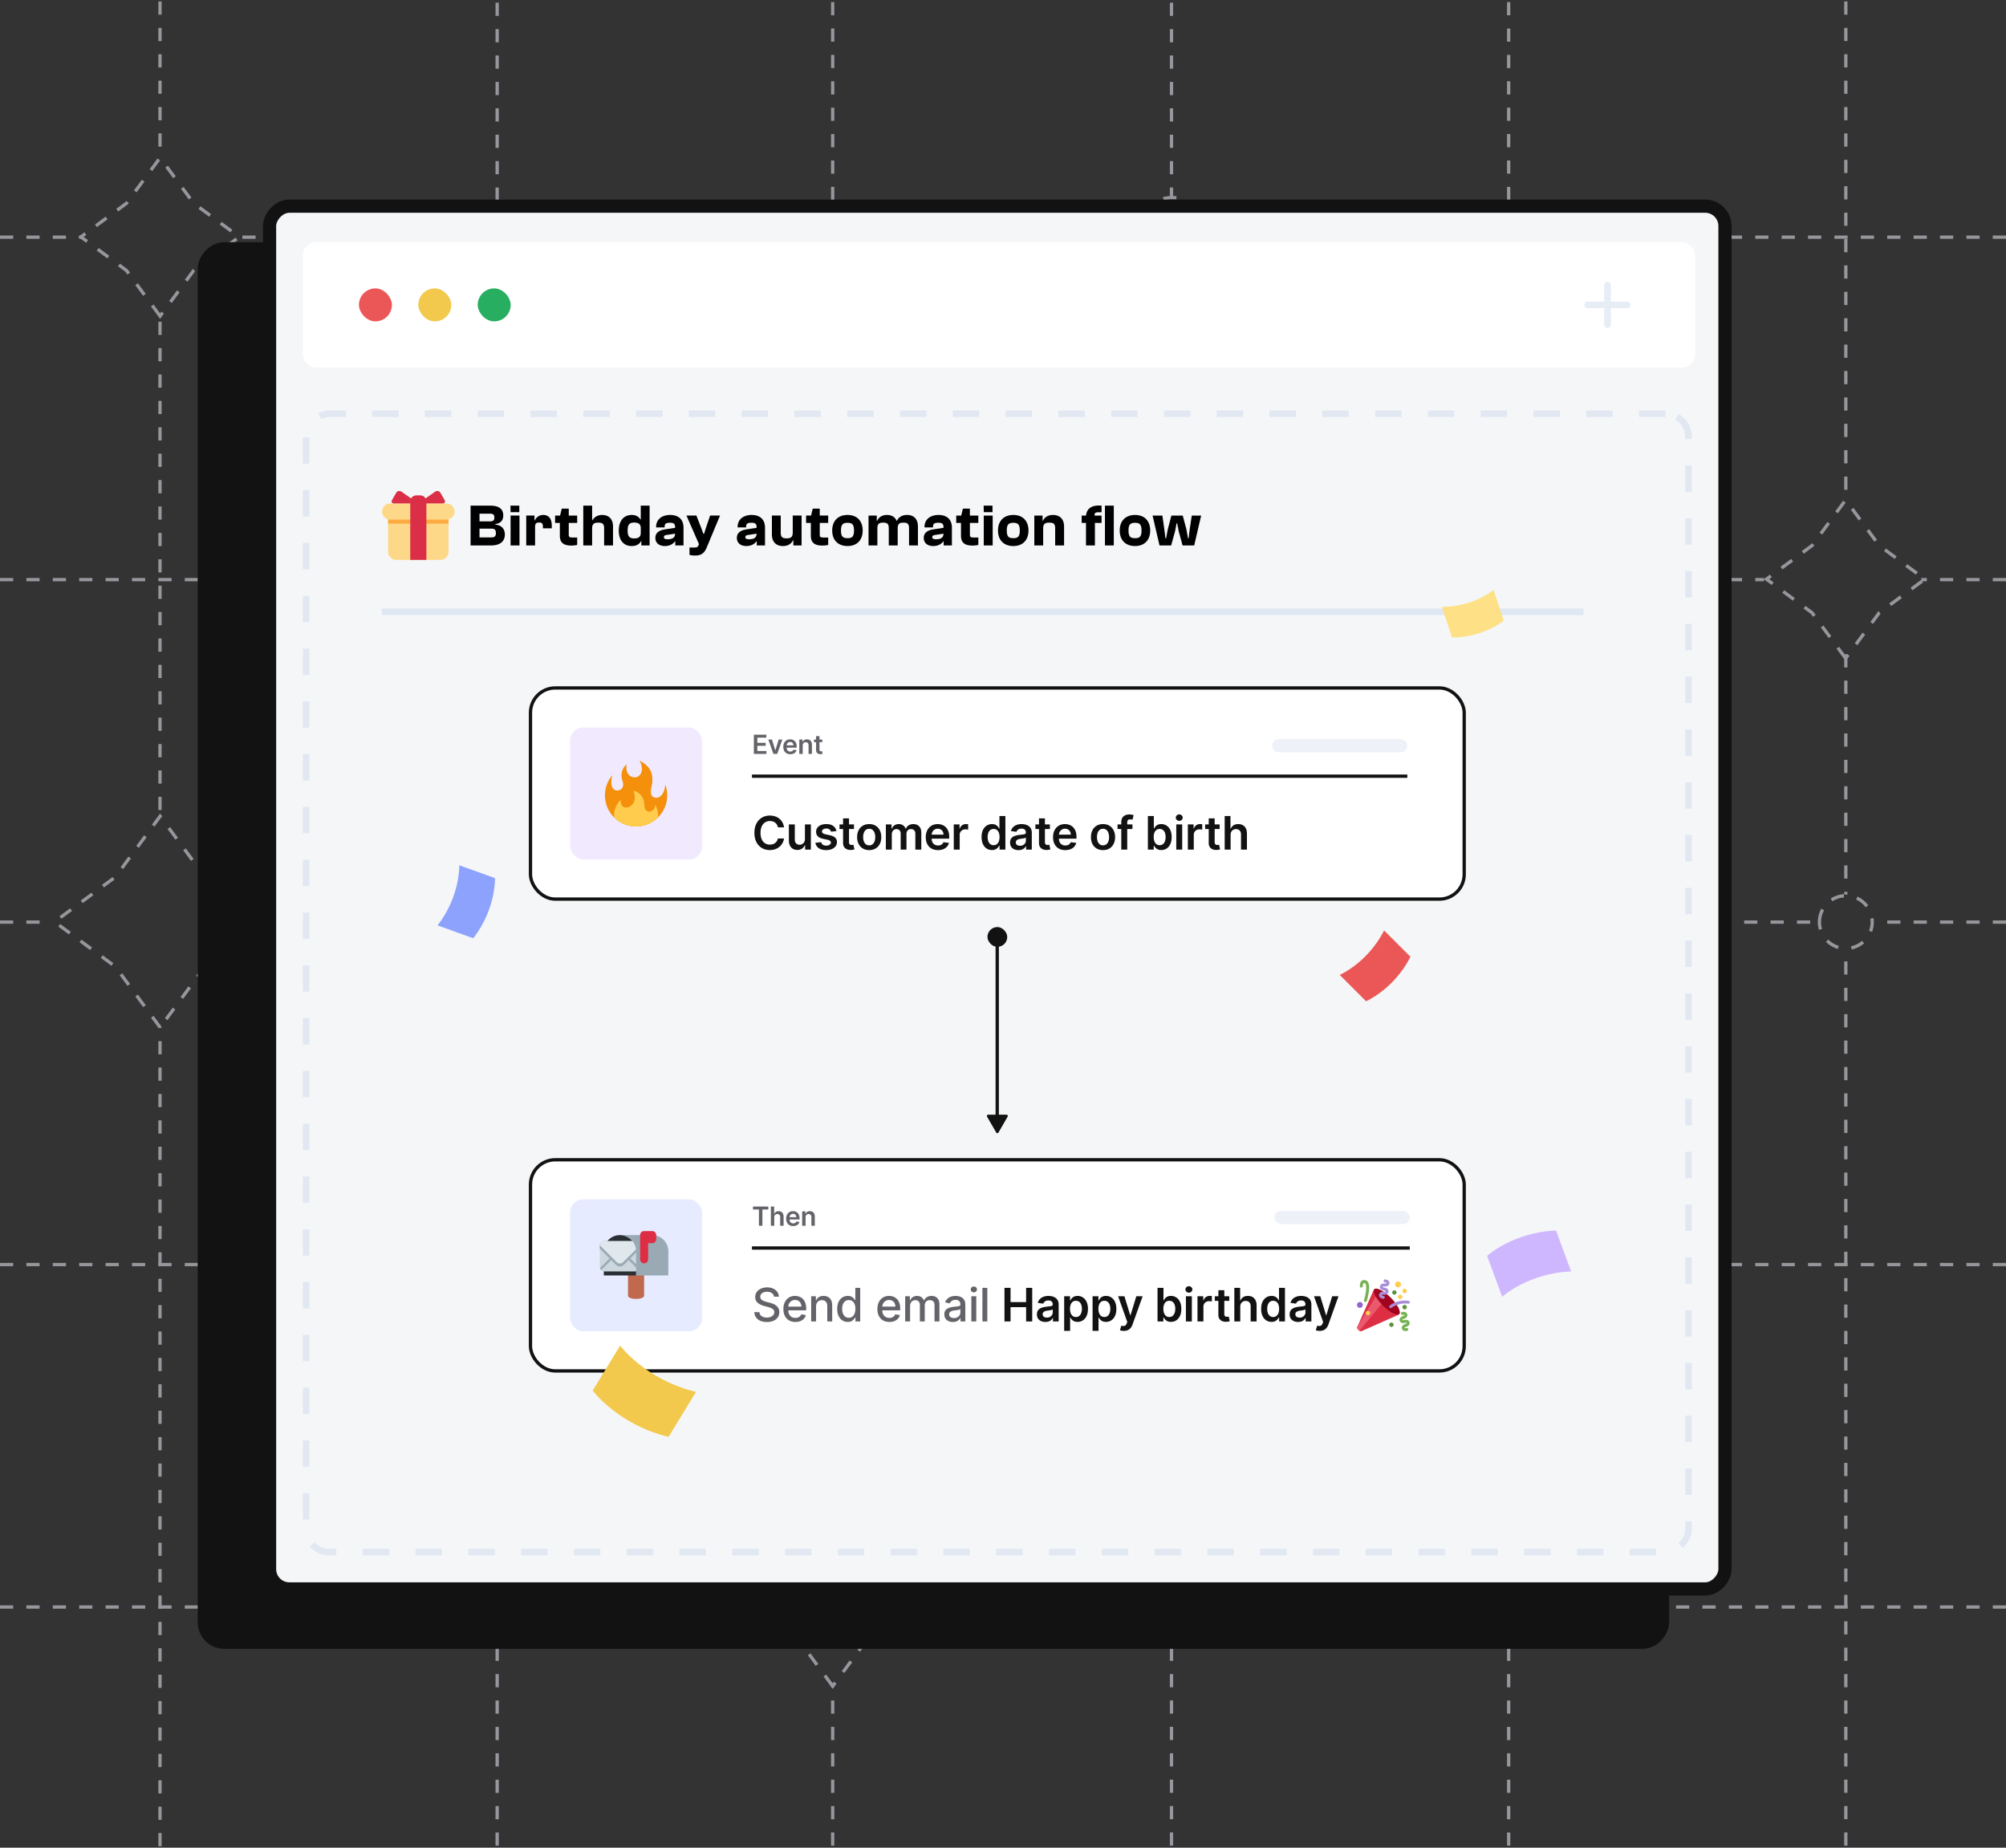 <svg xmlns="http://www.w3.org/2000/svg" width="608" height="560" fill="none" xmlns:v="https://vecta.io/nano"><rect width="100%" height="100%" fill="#333333" stroke="none"/><style><![CDATA[.B{stroke:#121212}.C{fill:#fff}.D{fill:#121212}.E{fill:#636369}]]></style><g stroke="#97969c" stroke-dasharray="4 4"><path d="M48.496-31.556v78.64m0 544.473v-280.31m0-65.742V97.287M150.688-31.179l-.001 402.046m0 220.515V395.539M252.379-31.368v164.793m0 457.954v-81.246m0-293.993v244.395M355.07-31.179v90.743m0 531.81V83.867M457.261-31.366l.001 373.692m0 249.057V425.4M559.453-31.558V152.27m0 439.102V288.354m0-90.065v72.832"/><path d="M608 487.054H277.773M0 487.054h228.393M608 383.261H495.737M0 383.261h138.654m278.878 0H163.326M608 175.675h-25.672M0 175.675h211.292m80.708 0h242.642M608 279.468h-39.48m-568.52 0h15.322m65.323 0H550.88M608 71.882H368.442M0 71.882h25.121m48.339 0h269.018"/><path d="M252.379 511.034l-10.182-13.817-13.818-10.183 13.818-10.182 10.182-13.818 10.182 13.818 13.818 10.182-13.818 10.183-10.182 13.817zM48.52 95.8L38.337 81.982 24.52 71.8l13.818-10.182L48.52 47.8l10.182 13.818L72.52 71.8 58.702 81.982 48.52 95.8zm510.878 103.73l-10.182-13.817-13.818-10.183 13.818-10.182 10.182-13.818 10.183 13.818 13.817 10.182-13.817 10.183-10.183 13.817zM48.531 311.384L34.955 292.96l-18.424-13.576 18.424-13.577 13.576-18.423 13.577 18.423 18.423 13.577-18.423 13.576-13.577 18.424zM457.246 423.29l-16.97-23.029-23.03-16.971 23.03-16.971 16.97-23.029 16.971 23.029 23.029 16.971-23.029 16.971-16.971 23.029zM252.379 215.681l-16.971-23.03-23.029-16.97 23.029-16.971 16.971-23.029 16.97 23.029 23.03 16.971-23.03 16.97-16.97 23.03z"/><circle cx="150.754" cy="383.261" r="12" transform="rotate(180 150.754 383.261)"/><circle cx="559.453" cy="279.468" r="8" transform="rotate(180 559.453 279.468)"/><circle cx="355.402" cy="71.882" r="12" transform="rotate(180 355.402 71.882)"/></g><g transform="matrix(-1 0 0 1 501.889 73.405)"><rect x="-2" y="2" width="441.955" height="422.315" rx="6" class="D"/><rect x="-2" y="2" width="441.955" height="422.315" rx="6" stroke-width="4" class="B"/></g><g transform="matrix(-1 0 0 1 520.825 60.486)"><rect x="-2" y="2" width="441.12" height="419.085" rx="6" fill="#f5f6f8"/><rect x="-2" y="2" width="441.12" height="419.085" rx="6" stroke-width="4" class="B"/></g><rect x="91.786" y="73.404" width="422" height="38" rx="4" class="C"/><rect x="108.786" y="87.404" width="10" height="10" rx="5" fill="#eb5757"/><rect x="126.786" y="87.404" width="10" height="10" rx="5" fill="#f2c94c"/><rect x="144.786" y="87.404" width="10" height="10" rx="5" fill="#27ae60"/><g fill="#e7edf5"><path d="M488.224 86.404a1 1 0 1 0-2 0h2zm-2 12a1 1 0 1 0 2 0h-2zm0-12v12h2v-12h-2z"/><path d="M493.224 93.404a1 1 0 1 0 0-2v2zm-12-2a1 1 0 1 0 0 2v-2zm12 0h-12v2h12v-2z"/></g><rect x="-1" y="1" width="419" height="345" rx="7" transform="matrix(-1 0 0 1 510.786 124.404)" fill="#f5f6f8"/><path d="M148.86 165.309c2.754 0 4.158-1.278 4.158-3.312 0-1.62-.954-2.844-2.898-2.988v-.18c1.602-.198 2.412-1.134 2.412-2.574 0-2.088-1.386-3.006-3.96-3.006h-5.94v12.06h6.228zm-3.528-9.63h3.06c.99 0 1.44.198 1.44 1.17 0 .954-.432 1.17-1.44 1.17h-3.06v-2.34zm0 4.536h3.438c1.008 0 1.53.18 1.53 1.35 0 1.134-.54 1.314-1.53 1.314h-3.438v-2.664zm12.067-4.986v-1.98h-2.682l.036 1.98h2.646zm.054 10.08v-9.054h-2.7v9.054h2.7zm4.726 0v-5.67c0-.99.396-1.278 1.224-1.278.846 0 1.152.306 1.152 1.278v.486h2.682v-.828c0-1.818-.702-3.222-2.592-3.222-1.278 0-2.088.72-2.538 1.638h-.108v-1.458h-2.502v9.054h2.682zm10.999.036a9.52 9.52 0 0 0 1.764-.18v-2.25h-1.116c-1.17 0-1.44-.09-1.44-.882v-3.546h2.556v-2.232h-2.556v-2.106h-2.124l-.504 2.106h-1.512v2.232h1.44v3.852c0 2.142 1.134 3.006 3.492 3.006zm6.288-.036v-5.112c0-1.368.558-1.8 1.854-1.8 1.368 0 1.782.45 1.782 1.71v5.202h2.7v-5.742c0-1.926-.972-3.492-3.312-3.492-1.44 0-2.43.738-2.916 1.584h-.108v-4.41h-2.682v12.06h2.682zm12.005.18c1.332 0 2.358-.54 2.826-1.512h.09v1.332h2.502v-12.06h-2.682v4.194h-.108c-.414-.756-1.242-1.368-2.628-1.368-2.466 0-3.924 1.854-3.924 4.716 0 2.844 1.368 4.698 3.924 4.698zm-1.242-4.698c0-1.656.432-2.412 1.998-2.412 1.278 0 1.98.45 1.98 1.674v1.458c0 1.224-.702 1.674-1.98 1.674-1.566 0-1.998-.756-1.998-2.394zm11.248 4.698c1.674 0 2.592-.738 3.078-1.404h.108v1.224h2.502v-5.364c0-2.412-1.404-3.87-4.068-3.87-2.556 0-4.23 1.422-4.23 3.582v.198h2.574v-.198c0-.918.432-1.224 1.53-1.224 1.062 0 1.638.198 1.638 1.26v.288l-3.096.468c-1.872.288-2.88 1.152-2.88 2.556 0 1.638 1.242 2.484 2.844 2.484zm-.27-2.7c0-.378.252-.558.81-.648l2.592-.396c0 1.404-1.134 1.692-2.232 1.692-.792 0-1.17-.162-1.17-.648zm9.427 5.58c1.782 0 2.79-.576 3.564-2.43l4.032-9.684h-3.006l-1.278 3.78-.558 1.746h-.198l-.648-1.746-1.476-3.78h-3.006l3.798 8.676-.162.342c-.27.576-.522.666-1.206.666h-1.512v2.232a7.86 7.86 0 0 0 1.656.198zm15.543-2.88c1.674 0 2.592-.738 3.078-1.404h.108v1.224h2.502v-5.364c0-2.412-1.404-3.87-4.068-3.87-2.556 0-4.23 1.422-4.23 3.582v.198h2.574v-.198c0-.918.432-1.224 1.53-1.224 1.062 0 1.638.198 1.638 1.26v.288l-3.096.468c-1.872.288-2.88 1.152-2.88 2.556 0 1.638 1.242 2.484 2.844 2.484zm-.27-2.7c0-.378.252-.558.81-.648l2.592-.396c0 1.404-1.134 1.692-2.232 1.692-.792 0-1.17-.162-1.17-.648zm11.411 2.7c1.584 0 2.538-.72 3.042-1.764h.09v1.584h2.502v-9.054h-2.682v5.13c0 1.368-.558 1.782-1.854 1.782-1.35 0-1.782-.45-1.782-1.71v-5.202h-2.682v5.742c0 1.926.99 3.492 3.366 3.492zm11.934-.144a9.52 9.52 0 0 0 1.764-.18v-2.25H249.9c-1.17 0-1.44-.09-1.44-.882v-3.546h2.556v-2.232h-2.556v-2.106h-2.124l-.504 2.106h-1.512v2.232h1.44v3.852c0 2.142 1.134 3.006 3.492 3.006zm7.627.144c2.898 0 4.59-1.836 4.59-4.698 0-2.88-1.692-4.716-4.59-4.716-2.916 0-4.644 1.836-4.644 4.716 0 2.862 1.728 4.698 4.644 4.698zm0-2.376c-1.476 0-1.98-.576-1.98-2.322 0-1.764.504-2.34 1.98-2.34 1.458 0 1.962.576 1.962 2.34 0 1.746-.504 2.322-1.962 2.322zm9.045 2.196v-5.238c0-1.278.54-1.674 1.764-1.674 1.296 0 1.692.45 1.692 1.71v5.202h2.7v-5.202c0-1.314.522-1.71 1.746-1.71 1.314 0 1.692.45 1.692 1.71v5.202h2.7v-5.742c0-1.926-.954-3.492-3.294-3.492-1.674 0-2.574.774-3.078 1.764h-.09c-.45-1.062-1.386-1.764-2.934-1.764s-2.484.738-2.97 1.764h-.108v-1.584h-2.502v9.054h2.682zm16.901.18c1.674 0 2.592-.738 3.078-1.404h.108v1.224h2.502v-5.364c0-2.412-1.404-3.87-4.068-3.87-2.556 0-4.23 1.422-4.23 3.582v.198h2.574v-.198c0-.918.432-1.224 1.53-1.224 1.062 0 1.638.198 1.638 1.26v.288l-3.096.468c-1.872.288-2.88 1.152-2.88 2.556 0 1.638 1.242 2.484 2.844 2.484zm-.27-2.7c0-.378.252-.558.81-.648l2.592-.396c0 1.404-1.134 1.692-2.232 1.692-.792 0-1.17-.162-1.17-.648zm12.204 2.556a9.52 9.52 0 0 0 1.764-.18v-2.25h-1.116c-1.17 0-1.44-.09-1.44-.882v-3.546h2.556v-2.232h-2.556v-2.106h-2.124l-.504 2.106h-1.512v2.232h1.44v3.852c0 2.142 1.134 3.006 3.492 3.006zm6.057-10.116v-1.98h-2.682l.036 1.98h2.646zm.054 10.08v-9.054h-2.7v9.054h2.7zm6.258.18c2.898 0 4.59-1.836 4.59-4.698 0-2.88-1.692-4.716-4.59-4.716-2.916 0-4.644 1.836-4.644 4.716 0 2.862 1.728 4.698 4.644 4.698zm0-2.376c-1.476 0-1.98-.576-1.98-2.322 0-1.764.504-2.34 1.98-2.34 1.458 0 1.962.576 1.962 2.34 0 1.746-.504 2.322-1.962 2.322zm9.044 2.196v-5.13c0-1.368.558-1.782 1.854-1.782 1.368 0 1.782.45 1.782 1.71v5.202h2.7v-5.742c0-1.926-1.008-3.492-3.366-3.492-1.584 0-2.556.738-3.042 1.764h-.108v-1.584h-2.502v9.054h2.682zm15.684 0v-6.822h2.016v-2.232h-2.124v-.162c0-.612.324-.828 1.008-.828h1.116v-2.016c-.288-.036-.558-.036-.846-.036-2.412 0-3.69 1.134-3.852 3.042h-1.332v2.232h1.314v6.822h2.7zm5.724 0v-12.06h-2.682v12.06h2.682zm6.442.18c2.898 0 4.59-1.836 4.59-4.698 0-2.88-1.692-4.716-4.59-4.716-2.916 0-4.644 1.836-4.644 4.716 0 2.862 1.728 4.698 4.644 4.698zm0-2.376c-1.476 0-1.98-.576-1.98-2.322 0-1.764.504-2.34 1.98-2.34 1.458 0 1.962.576 1.962 2.34 0 1.746-.504 2.322-1.962 2.322zm10.944 2.196l1.188-4.302.45-2.376h.198l.45 2.376 1.17 4.302h3.528l2.106-9.054h-2.844l-.63 4.194-.324 2.7h-.18l-.486-2.7-1.116-4.194h-3.438l-1.098 4.176-.504 2.718h-.198l-.342-2.718-.594-4.176h-2.97l2.106 9.054h3.528z" fill="#000"/><g clip-path="url(#A)"><g fill="#fdd888"><path d="M135.952 167.253c0 1.345-1.1 2.445-2.444 2.445h-13.444c-1.345 0-2.445-1.1-2.445-2.445v-10.389c0-1.344 1.1-2.444 2.445-2.444h13.444c1.344 0 2.444 1.1 2.444 2.444v10.389z"/><path d="M137.786 155.03c0 1.345-1.1 2.445-2.444 2.445h-17.111c-1.345 0-2.445-1.1-2.445-2.445s1.1-2.444 2.445-2.444h17.111c1.344 0 2.444 1.1 2.444 2.444z"/></g><path d="M117.619 157.476h18.333v1.222h-18.333v-1.222z" fill="#fcab40"/><g fill="#da2f47"><path d="M127.397 150.142h-1.222c-1.012 0-1.833.82-1.833 1.833v17.722h4.889v-17.722c0-1.012-.821-1.833-1.834-1.833z"/><path d="M125.564 152.586c.672 0 .772-.315.22-.701l-4.107-2.876c-.552-.385-1.275-.223-1.608.36l-1.232 2.156c-.334.584-.057 1.061.616 1.061h6.111zm2.444 0c-.672 0-.772-.315-.22-.701l4.108-2.876c.551-.385 1.274-.223 1.608.36l1.232 2.156c.333.584.056 1.061-.617 1.061h-6.111z"/></g></g><path stroke="#dfe7f2" stroke-width="2" d="M115.786 185.426h364.146"/><rect x="160.786" y="208.5" width="283" height="64" rx="7.5" class="C"/><path d="M237.631 250.754h-1.86a2.33 2.33 0 0 0-.293-.811c-.143-.238-.32-.441-.532-.606a2.21 2.21 0 0 0-.726-.373c-.268-.086-.558-.129-.87-.129-.553 0-1.044.139-1.472.417s-.762.68-1.004 1.213-.363 1.178-.363 1.944c0 .779.121 1.435.363 1.969s.58.931 1.004 1.203.917.403 1.467.403c.305 0 .59-.04.855-.12s.509-.203.721-.363.396-.354.542-.586a2.21 2.21 0 0 0 .308-.796l1.86.01a4.01 4.01 0 0 1-.453 1.362 4 4 0 0 1-.9 1.124 4.15 4.15 0 0 1-1.302.756c-.497.179-1.049.268-1.656.268-.895 0-1.693-.207-2.396-.621s-1.256-1.013-1.661-1.795-.606-1.72-.606-2.814.204-2.035.611-2.814.963-1.38 1.666-1.795 1.498-.621 2.386-.621c.567 0 1.094.08 1.581.239s.922.392 1.303.701.694.679.939 1.123.411.945.488 1.512zm6.336 3.534v-4.424h1.8v7.636h-1.745v-1.357h-.08c-.172.427-.455.777-.85 1.049s-.873.407-1.446.407c-.501 0-.943-.111-1.328-.333a2.32 2.32 0 0 1-.895-.979c-.215-.431-.323-.951-.323-1.561v-4.862h1.8v4.583c0 .484.132.869.398 1.154s.613.427 1.044.427a1.65 1.65 0 0 0 .77-.193c.249-.13.453-.322.612-.577s.243-.582.243-.97zm9.546-2.406l-1.64.179c-.047-.166-.128-.321-.244-.467s-.265-.264-.457-.353-.428-.134-.706-.134c-.375 0-.69.081-.945.243s-.376.373-.373.632a.66.66 0 0 0 .244.541c.169.14.447.254.835.343l1.303.279c.722.156 1.259.403 1.61.741s.534.78.537 1.327c-.003.481-.144.905-.422 1.273s-.658.649-1.149.855-1.054.308-1.69.308c-.935 0-1.687-.195-2.257-.587s-.91-.942-1.019-1.645l1.755-.169c.079.345.248.605.507.78s.595.264 1.009.264c.428 0 .771-.088 1.029-.264s.393-.392.393-.651a.68.68 0 0 0-.254-.542c-.165-.142-.424-.252-.775-.328l-1.303-.273c-.732-.153-1.274-.41-1.626-.771s-.525-.825-.522-1.382c-.003-.471.125-.878.383-1.223s.625-.617 1.089-.805 1.006-.289 1.616-.289c.895 0 1.599.191 2.113.572a2.4 2.4 0 0 1 .959 1.546zm5.322-2.018v1.392h-4.39v-1.392h4.39zm-3.307-1.83h1.8v7.169c0 .242.037.428.11.557s.175.212.298.258.258.07.407.07c.113 0 .216-.008.309-.025l.218-.045.304 1.407c-.096.034-.234.07-.413.11s-.391.063-.646.069c-.451.014-.857-.054-1.218-.203s-.648-.388-.86-.706-.312-.716-.309-1.194v-7.467zm7.921 9.615c-.746 0-1.392-.164-1.939-.492s-.971-.787-1.273-1.377-.447-1.28-.447-2.068.149-1.48.447-2.074.726-1.053 1.273-1.382 1.193-.492 1.939-.492 1.392.164 1.939.492a3.31 3.31 0 0 1 1.267 1.382c.302.594.453 1.285.453 2.074s-.151 1.478-.453 2.068a3.31 3.31 0 0 1-1.267 1.377c-.547.328-1.194.492-1.939.492zm.01-1.442c.404 0 .742-.111 1.014-.333s.474-.527.606-.905a3.7 3.7 0 0 0 .204-1.262c0-.468-.068-.89-.204-1.268s-.334-.685-.606-.91-.61-.338-1.014-.338c-.415 0-.759.113-1.035.338-.271.225-.475.529-.611.91a3.8 3.8 0 0 0-.199 1.268c0 .464.066.885.199 1.262s.34.68.611.905c.276.222.62.333 1.035.333zm5.036 1.293v-7.636h1.72v1.297h.09c.159-.437.422-.779.79-1.024s.807-.373 1.318-.373c.517 0 .953.126 1.307.378s.61.588.756 1.019h.08c.169-.424.454-.762.855-1.014s.883-.383 1.436-.383c.703 0 1.277.222 1.721.666s.666 1.092.666 1.944v5.126h-1.805v-4.847c0-.474-.126-.821-.378-1.039s-.56-.333-.924-.333c-.435 0-.774.135-1.02.407s-.362.618-.362 1.049v4.763h-1.765v-4.922c0-.394-.12-.709-.358-.944s-.544-.353-.925-.353a1.31 1.31 0 0 0-.706.198c-.212.13-.381.314-.507.552s-.189.511-.189.826v4.643h-1.8zm15.805.149c-.765 0-1.426-.159-1.983-.477s-.98-.776-1.278-1.362-.447-1.285-.447-2.083c0-.786.149-1.475.447-2.069s.723-1.06 1.263-1.392 1.175-.502 1.904-.502c.471 0 .915.076 1.332.229s.792.381 1.114.696.58.716.766 1.203.278 1.061.278 1.73v.552h-6.259v-1.213h4.534c-.004-.345-.078-.651-.224-.92a1.63 1.63 0 0 0-.611-.641 1.72 1.72 0 0 0-.905-.234c-.368 0-.691.09-.97.269s-.495.407-.651.696-.23.598-.234.939v1.059c0 .444.082.826.244 1.144s.389.557.681.726.633.248 1.024.248c.262 0 .499-.036.711-.109s.396-.187.552-.333.273-.327.353-.542l1.68.189a2.62 2.62 0 0 1-.606 1.163c-.295.328-.673.583-1.134.766s-.987.268-1.581.268zm4.779-.149v-7.636h1.745v1.272h.079c.139-.44.378-.78.716-1.019a1.97 1.97 0 0 1 1.168-.363l.333.015c.126.007.231.018.314.035v1.656c-.077-.027-.198-.05-.363-.07a3.38 3.38 0 0 0-.473-.035c-.328 0-.623.071-.885.214a1.56 1.56 0 0 0-.611.582c-.149.248-.224.535-.224.86v4.489h-1.799zm11.577.134c-.6 0-1.137-.154-1.611-.462s-.849-.756-1.124-1.342-.412-1.3-.412-2.138c0-.849.139-1.565.417-2.148s.662-1.029 1.139-1.327a2.92 2.92 0 0 1 1.596-.453c.447 0 .815.076 1.103.229s.517.33.686.542a3.3 3.3 0 0 1 .393.591h.075v-3.808h1.805V257.5h-1.77v-1.203h-.11a3.1 3.1 0 0 1-.402.591c-.176.206-.408.382-.696.527s-.652.219-1.089.219zm.502-1.476c.381 0 .706-.103.974-.309s.473-.498.612-.87.209-.803.209-1.297-.07-.923-.209-1.288-.338-.648-.607-.85-.591-.303-.979-.303c-.401 0-.736.104-1.004.313s-.471.497-.607.865-.204.789-.204 1.263.068.903.204 1.278.343.664.612.879.604.319.999.319zm7.54 1.496c-.484 0-.92-.086-1.308-.258s-.689-.435-.915-.776-.333-.762-.333-1.263c0-.431.08-.787.239-1.069a1.85 1.85 0 0 1 .651-.676c.275-.169.585-.296.93-.383a7.53 7.53 0 0 1 1.079-.193l1.089-.125c.278-.04.48-.099.606-.179s.194-.21.194-.383v-.029c0-.375-.111-.665-.333-.87s-.542-.309-.96-.309c-.44 0-.79.096-1.049.289s-.427.419-.517.681l-1.68-.239c.133-.464.351-.852.656-1.163s.678-.55 1.119-.706a4.28 4.28 0 0 1 1.461-.239 4.77 4.77 0 0 1 1.099.129c.365.087.698.229.999.428s.544.462.726.8.279.761.279 1.268v5.111H311v-1.049h-.06c-.109.212-.264.411-.462.597s-.443.329-.741.442-.642.164-1.039.164zm.467-1.322c.361 0 .675-.072.94-.214s.469-.338.611-.577.219-.499.219-.78v-.9c-.056.046-.153.089-.288.129s-.282.075-.448.104l-.492.08-.423.06a3.11 3.11 0 0 0-.72.179 1.2 1.2 0 0 0-.503.348.85.85 0 0 0-.184.566c0 .332.121.582.363.751s.551.254.925.254zm9.048-6.468v1.392h-4.39v-1.392h4.39zm-3.307-1.83h1.8v7.169c0 .242.037.428.11.557s.175.212.298.258.258.07.408.07c.112 0 .215-.008.308-.025l.219-.045.303 1.407c-.096.034-.234.07-.413.11s-.391.063-.646.069c-.451.014-.857-.054-1.218-.203a1.9 1.9 0 0 1-.86-.706c-.209-.319-.312-.716-.309-1.194v-7.467zm7.97 9.615c-.765 0-1.426-.159-1.983-.477s-.98-.776-1.278-1.362-.447-1.285-.447-2.083c0-.786.149-1.475.447-2.069s.723-1.06 1.263-1.392 1.175-.502 1.904-.502c.471 0 .915.076 1.332.229s.792.381 1.114.696.58.716.766 1.203.278 1.061.278 1.73v.552h-6.259v-1.213h4.534c-.003-.345-.078-.651-.224-.92a1.63 1.63 0 0 0-.611-.641 1.72 1.72 0 0 0-.905-.234c-.368 0-.691.09-.97.269s-.495.407-.651.696-.23.598-.234.939v1.059c0 .444.082.826.244 1.144s.389.557.681.726.633.248 1.024.248c.262 0 .499-.036.711-.109s.396-.187.552-.333.273-.327.353-.542l1.68.189a2.62 2.62 0 0 1-.606 1.163c-.295.328-.673.583-1.134.766s-.987.268-1.581.268zm11.442 0c-.746 0-1.392-.164-1.939-.492s-.971-.787-1.273-1.377-.447-1.28-.447-2.068.149-1.48.447-2.074.726-1.053 1.273-1.382 1.193-.492 1.939-.492 1.392.164 1.939.492.97.789 1.268 1.382.452 1.285.452 2.074-.151 1.478-.452 2.068-.721 1.049-1.268 1.377-1.193.492-1.939.492zm.01-1.442c.404 0 .743-.111 1.014-.333s.474-.527.607-.905a3.7 3.7 0 0 0 .204-1.262c0-.468-.068-.89-.204-1.268s-.335-.685-.607-.91-.61-.338-1.014-.338c-.414 0-.759.113-1.034.338a2.04 2.04 0 0 0-.612.91c-.132.378-.198.8-.198 1.268s.066.885.198 1.262a2.04 2.04 0 0 0 .612.905c.275.222.62.333 1.034.333zm8.905-6.343v1.392h-4.515v-1.392h4.515zm-3.386 7.636v-8.357c0-.514.106-.942.318-1.283a2.02 2.02 0 0 1 .865-.766c.362-.169.763-.253 1.203-.253.312 0 .589.025.831.074l.537.135-.358 1.392c-.077-.023-.173-.047-.289-.07s-.245-.04-.388-.04c-.334 0-.571.082-.71.244s-.204.388-.204.686v8.238h-1.805zm8.067 0v-10.182h1.8v3.808h.075a3.29 3.29 0 0 1 .392-.591c.169-.212.398-.393.686-.542s.657-.229 1.104-.229c.59 0 1.122.151 1.596.453s.855.74 1.134 1.327.422 1.299.422 2.148c0 .838-.137 1.551-.413 2.138s-.649 1.034-1.123 1.342-1.011.462-1.611.462c-.437 0-.8-.073-1.089-.219s-.52-.321-.696-.527-.306-.406-.402-.591h-.105v1.203h-1.77zm1.765-3.818c0 .494.07.926.209 1.297s.346.662.612.87.593.309.974.309c.398 0 .731-.106.999-.319s.471-.508.607-.879a3.66 3.66 0 0 0 .209-1.278c0-.474-.068-.895-.204-1.263s-.338-.656-.607-.865-.603-.313-1.004-.313c-.385 0-.711.101-.979.303s-.473.486-.612.85-.204.794-.204 1.288zm6.834 3.818v-7.636h1.8v7.636h-1.8zm.905-8.72a1.05 1.05 0 0 1-.736-.284c-.205-.192-.308-.422-.308-.691s.103-.502.308-.691a1.04 1.04 0 0 1 .736-.288 1.03 1.03 0 0 1 .736.288c.205.189.308.42.308.691s-.103.499-.308.691a1.04 1.04 0 0 1-.736.284zm2.606 8.72v-7.636h1.745v1.272h.079c.139-.44.378-.78.716-1.019a1.97 1.97 0 0 1 1.168-.363l.333.015c.126.007.231.018.314.035v1.656c-.077-.027-.198-.05-.363-.07a3.38 3.38 0 0 0-.473-.035c-.328 0-.623.071-.885.214a1.56 1.56 0 0 0-.611.582c-.149.248-.224.535-.224.86v4.489h-1.799zm9.634-7.636v1.392h-4.39v-1.392h4.39zm-3.306-1.83h1.799v7.169c0 .242.037.428.11.557s.175.212.298.258a1.13 1.13 0 0 0 .408.07c.112 0 .215-.008.308-.025l.219-.045.303 1.407c-.096.034-.234.07-.413.11s-.391.063-.646.069c-.451.014-.857-.054-1.218-.203a1.9 1.9 0 0 1-.86-.706c-.209-.319-.312-.716-.308-1.194v-7.467zm6.635 4.992v4.474h-1.8v-10.182h1.76v3.843h.089a2.21 2.21 0 0 1 .831-1.019c.377-.252.858-.378 1.441-.378.531 0 .993.111 1.387.333a2.24 2.24 0 0 1 .915.975c.219.427.328.949.328 1.566v4.862h-1.799v-4.584c0-.514-.133-.913-.398-1.198s-.63-.432-1.104-.432a1.74 1.74 0 0 0-.855.208 1.46 1.46 0 0 0-.587.592c-.139.258-.208.572-.208.94z" class="D"/><path d="M228.485 228.5v-5.818h3.784v.883h-2.73v1.58h2.534v.883h-2.534v1.588h2.753v.884h-3.807zm8.632-4.364l-1.554 4.364h-1.137l-1.554-4.364h1.097l1.003 3.242h.045l1.006-3.242h1.094zm2.415 4.449c-.438 0-.816-.091-1.134-.273a1.84 1.84 0 0 1-.73-.778c-.17-.337-.256-.734-.256-1.19 0-.449.086-.843.256-1.182s.413-.606.722-.796.671-.286 1.088-.286c.269 0 .522.043.761.13s.453.218.636.398.332.409.438.687.159.607.159.989v.315h-3.577v-.693h2.591c-.002-.197-.044-.372-.128-.525a.92.92 0 0 0-.349-.367c-.148-.089-.32-.133-.517-.133-.21 0-.395.051-.554.153s-.283.233-.372.398a1.15 1.15 0 0 0-.134.537v.605a1.43 1.43 0 0 0 .139.653c.093.18.223.318.39.415s.361.142.585.142c.149 0 .285-.021.406-.062a.9.9 0 0 0 .315-.191c.089-.083.157-.186.202-.309l.96.108c-.06.253-.176.475-.346.664a1.69 1.69 0 0 1-.648.438c-.263.102-.564.153-.903.153zm3.758-2.642v2.557h-1.028v-4.364h.983v.742h.051a1.26 1.26 0 0 1 .48-.583c.222-.143.496-.215.821-.215.301 0 .564.064.787.193a1.3 1.3 0 0 1 .523.559c.125.245.186.541.185.89v2.778h-1.029v-2.619c0-.292-.076-.52-.227-.685s-.357-.247-.622-.247a.96.96 0 0 0-.48.119c-.139.078-.248.191-.327.338s-.117.327-.117.537zm5.946-1.807v.796h-2.509v-.796h2.509zm-1.889-1.045h1.028v4.097c0 .138.021.244.063.318a.33.33 0 0 0 .17.147c.07.027.148.04.233.04.065 0 .123-.005.176-.014l.125-.026.174.804a2.36 2.36 0 0 1-.236.063c-.101.023-.224.036-.37.04-.257.007-.489-.032-.696-.117a1.08 1.08 0 0 1-.491-.403c-.119-.182-.178-.409-.176-.682v-4.267z" class="E"/><path d="M227.911 235.244h198.636" class="B"/><rect x="172.786" y="220.5" width="40" height="40" rx="4" fill="#f1eaff"/><g clip-path="url(#B)"><path d="M202.231 241.056c0-1.146-.204-2.244-.578-3.26-.256 2.994-1.852 4.531-3.52 3.815-1.562-.671-.509-3.287-.431-4.535.131-2.116-.007-4.539-3.851-6.553 1.597 3.056.185 4.954-1.296 5.07-1.643.128-3.148-1.412-2.593-3.912-1.799 1.325-1.851 3.556-1.296 5 .579 1.504-.023 2.754-1.435 2.893-1.578.156-2.454-1.689-1.646-4.629-1.399 1.647-2.243 3.78-2.243 6.111 0 5.216 4.228 9.444 9.444 9.444s9.445-4.228 9.445-9.444z" fill="#f4900c"/><path d="M198.56 243.832c.082 1.714-1.423 2.385-2.233 2.061-1.17-.468-.856-1.273-1.157-2.94s-1.458-2.823-3.171-3.333c1.25 3.518-.693 4.815-1.711 5.047-1.04.236-2.085-.001-2.204-2.226-1.214 1.207-1.965 2.879-1.965 4.725 0 .205.013.406.031.606a9.41 9.41 0 0 0 6.636 2.728c2.588 0 4.93-1.043 6.636-2.728l.03-.606a6.63 6.63 0 0 0-.892-3.334z" fill="#ffcc4d"/></g><rect x="385.547" y="224" width="41" height="4" rx="2" fill="#eef1f7"/><rect x="160.786" y="208.5" width="283" height="64" rx="7.5" class="B"/><rect x="160.786" y="351.5" width="283" height="64" rx="7.5" class="C"/><path d="M234.583 392.993c-.053-.471-.272-.835-.656-1.094s-.869-.393-1.452-.393c-.418 0-.779.067-1.084.199s-.542.308-.711.537-.248.482-.248.771a1.13 1.13 0 0 0 .169.626 1.53 1.53 0 0 0 .452.443c.189.116.391.213.607.293l.621.189.994.258c.325.08.658.188 1 .324s.658.314.949.537a2.57 2.57 0 0 1 .706.825c.183.328.274.721.274 1.178 0 .577-.149 1.089-.448 1.536s-.724.801-1.287 1.059-1.238.388-2.034.388c-.762 0-1.422-.121-1.978-.363s-.993-.585-1.308-1.029-.489-.978-.522-1.591h1.541c.03.368.149.675.358.92s.482.422.811.542a3.27 3.27 0 0 0 1.088.174c.435 0 .821-.068 1.159-.204s.61-.332.805-.577a1.36 1.36 0 0 0 .293-.87c0-.301-.086-.548-.258-.741s-.399-.351-.691-.477a6.71 6.71 0 0 0-.98-.333l-1.203-.328c-.815-.222-1.461-.549-1.939-.98s-.711-1-.711-1.71c0-.586.16-1.098.478-1.536s.749-.777 1.292-1.019 1.157-.368 1.84-.368c.689 0 1.297.121 1.824.363s.948.575 1.253.999.464.905.478 1.452h-1.482zm6.488 7.661c-.752 0-1.4-.161-1.944-.482s-.957-.781-1.252-1.367-.438-1.281-.438-2.073c0-.783.146-1.472.438-2.069s.706-1.062 1.233-1.397 1.15-.502 1.859-.502c.431 0 .848.071 1.253.214s.767.366 1.089.671.575.701.76 1.188.279 1.073.279 1.765v.527h-6.071v-1.113h4.614c0-.391-.08-.738-.239-1.039s-.382-.546-.671-.721-.62-.264-1.004-.264c-.418 0-.782.103-1.094.308a2.08 2.08 0 0 0-.716.796c-.165.325-.248.678-.248 1.059v.87c0 .51.089.944.268 1.302a1.94 1.94 0 0 0 .761.821 2.26 2.26 0 0 0 1.138.278 2.38 2.38 0 0 0 .771-.119 1.67 1.67 0 0 0 .601-.368 1.59 1.59 0 0 0 .388-.602l1.407.254a2.55 2.55 0 0 1-.606 1.089 2.96 2.96 0 0 1-1.089.721c-.434.169-.93.253-1.487.253zm6.272-4.688v4.534h-1.486v-7.636h1.427v1.243h.094a2.18 2.18 0 0 1 .826-.975c.377-.245.853-.368 1.426-.368.521 0 .977.11 1.368.328s.694.537.909.965.324.956.324 1.586v4.857h-1.487v-4.678c0-.554-.144-.986-.432-1.298s-.685-.472-1.189-.472a1.85 1.85 0 0 0-.919.224 1.6 1.6 0 0 0-.632.656c-.152.285-.229.63-.229 1.034zm9.6 4.683c-.617 0-1.167-.157-1.651-.472s-.858-.771-1.133-1.357-.408-1.298-.408-2.123.138-1.532.413-2.118.659-1.036 1.143-1.347 1.033-.468 1.646-.468c.474 0 .855.08 1.143.239s.517.338.676.547a4.44 4.44 0 0 1 .378.552h.09v-3.784h1.486V400.5h-1.451v-1.188h-.125c-.089.162-.219.348-.388.557s-.394.391-.686.546-.669.234-1.133.234zm.328-1.268c.428 0 .789-.112 1.084-.338s.523-.545.676-.949.234-.875.234-1.412c0-.53-.077-.995-.229-1.392s-.376-.708-.671-.93-.66-.333-1.094-.333c-.447 0-.82.116-1.119.348s-.523.549-.676.95-.224.853-.224 1.357c0 .51.077.969.229 1.377a2.19 2.19 0 0 0 .676.969c.302.236.673.353 1.114.353zm12.293 1.273c-.752 0-1.4-.161-1.944-.482s-.958-.781-1.253-1.367-.437-1.281-.437-2.073c0-.783.146-1.472.437-2.069s.706-1.062 1.233-1.397 1.15-.502 1.86-.502c.431 0 .848.071 1.253.214s.767.366 1.088.671.575.701.761 1.188.278 1.073.278 1.765v.527h-6.07v-1.113h4.614c0-.391-.08-.738-.239-1.039a1.8 1.8 0 0 0-.671-.721c-.285-.176-.62-.264-1.004-.264-.418 0-.783.103-1.094.308a2.08 2.08 0 0 0-.716.796c-.166.325-.249.678-.249 1.059v.87c0 .51.09.944.269 1.302a1.94 1.94 0 0 0 .761.821c.324.185.704.278 1.138.278a2.38 2.38 0 0 0 .771-.119 1.67 1.67 0 0 0 .601-.368 1.6 1.6 0 0 0 .388-.602l1.407.254c-.113.414-.315.777-.607 1.089s-.651.548-1.088.721-.93.253-1.487.253zm4.786-.154v-7.636h1.427v1.243h.094a1.97 1.97 0 0 1 .781-.985c.361-.238.793-.358 1.297-.358.511 0 .938.12 1.283.358s.605.567.77.985h.08c.182-.408.472-.733.87-.975s.872-.368 1.422-.368c.693 0 1.258.217 1.695.651s.661 1.089.661 1.964v5.121h-1.486v-4.982c0-.517-.141-.891-.423-1.123s-.618-.348-1.009-.348c-.484 0-.86.149-1.128.447s-.403.675-.403 1.139v4.867h-1.482v-5.076c0-.414-.129-.747-.387-.999s-.595-.378-1.01-.378c-.281 0-.542.074-.78.224a1.63 1.63 0 0 0-.572.611c-.143.262-.214.565-.214.91v4.708h-1.486zm14.455.169c-.484 0-.921-.089-1.312-.268s-.701-.446-.93-.791-.338-.767-.338-1.268c0-.431.083-.785.248-1.064s.39-.498.672-.661a3.51 3.51 0 0 1 .944-.368 9.35 9.35 0 0 1 1.064-.189l1.114-.129c.285-.036.492-.094.621-.174s.194-.209.194-.388v-.034c0-.435-.123-.771-.368-1.01s-.603-.358-1.084-.358c-.5 0-.895.111-1.183.333s-.482.463-.592.731l-1.397-.318c.166-.464.408-.838.726-1.124s.691-.497 1.109-.626.857-.199 1.317-.199c.305 0 .629.037.97.11s.666.198.964.387.549.459.741.811.289.8.289 1.357v5.071h-1.452v-1.044h-.06c-.096.192-.24.381-.432.567a2.33 2.33 0 0 1-.741.462c-.302.123-.663.184-1.084.184zm.323-1.193c.411 0 .763-.081 1.054-.244s.519-.374.671-.636a1.65 1.65 0 0 0 .234-.85v-.985c-.053.053-.156.103-.308.15a4.79 4.79 0 0 1-.512.114l-.562.084-.457.06a3.67 3.67 0 0 0-.791.184c-.235.086-.424.21-.567.373s-.209.371-.209.636c0 .368.136.647.408.835s.618.279 1.039.279zm5.285 1.024v-7.636h1.487v7.636h-1.487zm.751-8.815c-.258 0-.48-.086-.666-.258s-.273-.385-.273-.627a.83.83 0 0 1 .273-.626c.186-.176.408-.263.666-.263s.479.087.661.263a.82.82 0 0 1 .279.626c0 .242-.093.451-.279.627s-.402.258-.661.258zm4.082-1.367V400.5h-1.486v-10.182h1.486z" class="E"/><path d="M304.444 400.5v-10.182h1.844v4.311h4.718v-4.311h1.85V400.5h-1.85v-4.325h-4.718v4.325h-1.844zm12.396.154c-.484 0-.92-.086-1.308-.258s-.689-.435-.915-.776-.333-.762-.333-1.263c0-.431.08-.787.239-1.069a1.85 1.85 0 0 1 .651-.676c.275-.169.585-.296.93-.383s.707-.154 1.079-.193l1.088-.125c.279-.04.481-.099.607-.179s.194-.21.194-.383v-.029c0-.375-.111-.665-.333-.87s-.542-.309-.96-.309c-.441 0-.79.096-1.049.289s-.427.419-.517.681l-1.68-.239c.132-.464.351-.852.656-1.163s.678-.55 1.119-.706.928-.239 1.461-.239c.368 0 .734.043 1.099.129s.698.229.999.428.544.462.726.8.279.761.279 1.268v5.111h-1.731v-1.049h-.059a2.22 2.22 0 0 1-.463.597c-.195.182-.442.329-.74.442s-.642.164-1.039.164zm.467-1.322c.361 0 .674-.072.94-.214s.469-.338.611-.577.219-.499.219-.78v-.9a.87.87 0 0 1-.289.129c-.132.04-.281.075-.447.104l-.492.08-.423.06a3.13 3.13 0 0 0-.721.179c-.212.083-.379.199-.502.348a.85.85 0 0 0-.184.566c0 .332.121.582.363.751s.55.254.925.254zm5.234 4.032v-10.5h1.77v1.262h.105a3.29 3.29 0 0 1 .392-.591c.169-.212.398-.393.686-.542s.657-.229 1.104-.229c.59 0 1.122.151 1.596.453s.855.74 1.133 1.327.423 1.299.423 2.148c0 .838-.138 1.551-.413 2.138s-.649 1.034-1.123 1.342-1.011.462-1.611.462c-.437 0-.8-.073-1.089-.219s-.52-.321-.696-.527-.306-.406-.402-.591h-.075v4.067h-1.8zm1.765-6.682c0 .494.07.926.209 1.297s.346.662.611.87.594.309.975.309c.398 0 .731-.106.999-.319s.471-.508.607-.879a3.66 3.66 0 0 0 .209-1.278c0-.474-.068-.895-.204-1.263s-.338-.656-.607-.865-.603-.313-1.004-.313c-.385 0-.711.101-.98.303s-.472.486-.611.85-.204.794-.204 1.288zm6.845 6.682v-10.5h1.77v1.262h.105a3.29 3.29 0 0 1 .392-.591c.169-.212.398-.393.686-.542s.657-.229 1.104-.229c.59 0 1.122.151 1.596.453s.855.74 1.133 1.327.423 1.299.423 2.148c0 .838-.137 1.551-.413 2.138s-.649 1.034-1.123 1.342-1.011.462-1.611.462c-.437 0-.8-.073-1.089-.219s-.52-.321-.696-.527-.306-.406-.402-.591h-.075v4.067h-1.8zm1.765-6.682c0 .494.07.926.209 1.297s.346.662.611.87.594.309.975.309c.398 0 .731-.106.999-.319s.471-.508.607-.879a3.66 3.66 0 0 0 .209-1.278c0-.474-.068-.895-.204-1.263s-.338-.656-.607-.865-.603-.313-1.004-.313c-.385 0-.711.101-.98.303s-.472.486-.611.85-.204.794-.204 1.288zm7.704 6.682c-.245 0-.472-.02-.681-.06s-.37-.08-.492-.129l.417-1.402a2.42 2.42 0 0 0 .701.109c.206-.003.387-.068.542-.194s.294-.328.403-.616l.154-.413-2.769-7.795h1.909l1.76 5.767h.08l1.764-5.767h1.914l-3.057 8.561c-.143.404-.331.75-.567 1.039s-.523.514-.865.666-.742.234-1.213.234zm10.22-2.864v-10.182h1.8v3.808h.074c.093-.185.224-.382.393-.591s.398-.393.686-.542.656-.229 1.104-.229c.59 0 1.122.151 1.596.453s.855.74 1.133 1.327.423 1.299.423 2.148c0 .838-.138 1.551-.413 2.138s-.649 1.034-1.123 1.342-1.011.462-1.611.462c-.438 0-.801-.073-1.089-.219s-.52-.321-.696-.527-.307-.406-.403-.591h-.104v1.203h-1.77zm1.765-3.818c0 .494.07.926.209 1.297s.346.662.611.87.594.309.975.309c.397 0 .731-.106.999-.319s.471-.508.607-.879a3.66 3.66 0 0 0 .208-1.278c0-.474-.068-.895-.203-1.263s-.339-.656-.607-.865-.603-.313-1.004-.313c-.385 0-.711.101-.98.303s-.472.486-.611.85-.204.794-.204 1.288zm6.834 3.818v-7.636h1.8v7.636h-1.8zm.905-8.72a1.05 1.05 0 0 1-.736-.284.91.91 0 0 1-.308-.691.9.9 0 0 1 .308-.691 1.04 1.04 0 0 1 .736-.288 1.03 1.03 0 0 1 .736.288c.205.189.308.42.308.691s-.103.499-.308.691a1.04 1.04 0 0 1-.736.284zm2.605 8.72v-7.636h1.745v1.272h.08c.139-.44.378-.78.716-1.019a1.97 1.97 0 0 1 1.168-.363l.333.015a2.21 2.21 0 0 1 .313.035v1.656a1.85 1.85 0 0 0-.363-.07c-.162-.023-.319-.035-.472-.035-.328 0-.623.071-.885.214a1.56 1.56 0 0 0-.611.582c-.149.248-.224.535-.224.86v4.489h-1.8zm9.634-7.636v1.392h-4.389v-1.392h4.389zm-3.306-1.83h1.8v7.169c0 .242.036.428.109.557a.59.59 0 0 0 .299.258c.122.047.258.07.407.07.113 0 .216-.008.309-.025l.218-.045.304 1.407c-.096.034-.234.07-.413.11s-.391.063-.646.069c-.451.014-.857-.054-1.218-.203s-.648-.388-.86-.706-.312-.716-.309-1.194v-7.467zm6.635 4.992v4.474h-1.799v-10.182h1.76v3.843h.089c.179-.431.456-.77.83-1.019s.859-.378 1.442-.378c.53 0 .993.111 1.387.333a2.24 2.24 0 0 1 .915.975c.219.427.328.949.328 1.566v4.862h-1.8v-4.584c0-.514-.132-.913-.397-1.198s-.63-.432-1.104-.432a1.74 1.74 0 0 0-.855.208 1.46 1.46 0 0 0-.587.592c-.139.258-.209.572-.209.94zm9.48 4.608c-.6 0-1.136-.154-1.61-.462s-.849-.756-1.124-1.342-.413-1.3-.413-2.138c0-.849.14-1.565.418-2.148s.661-1.029 1.138-1.327 1.01-.453 1.596-.453c.448 0 .816.076 1.104.229s.517.33.686.542.3.406.393.591h.074v-3.808h1.805V400.5h-1.77v-1.203h-.109c-.093.185-.227.383-.403.591a2.18 2.18 0 0 1-.696.527c-.288.146-.651.219-1.089.219zm.503-1.476c.381 0 .705-.103.974-.309s.472-.498.611-.87.209-.803.209-1.297-.069-.923-.209-1.288a1.83 1.83 0 0 0-.606-.85c-.265-.202-.592-.303-.979-.303-.402 0-.736.104-1.005.313a1.9 1.9 0 0 0-.606.865c-.136.368-.204.789-.204 1.263s.068.903.204 1.278.343.664.611.879.605.319 1 .319zm7.539 1.496a3.19 3.19 0 0 1-1.307-.258c-.385-.176-.69-.435-.915-.776s-.333-.762-.333-1.263c0-.431.08-.787.239-1.069a1.85 1.85 0 0 1 .651-.676c.275-.169.585-.296.93-.383s.707-.154 1.078-.193l1.089-.125c.279-.04.481-.099.607-.179s.194-.21.194-.383v-.029c0-.375-.111-.665-.333-.87s-.542-.309-.96-.309c-.441 0-.79.096-1.049.289s-.428.419-.517.681l-1.68-.239c.132-.464.351-.852.656-1.163a2.86 2.86 0 0 1 1.118-.706c.441-.159.928-.239 1.462-.239.368 0 .734.043 1.099.129s.697.229.999.428.544.462.726.8.278.761.278 1.268v5.111h-1.73v-1.049h-.059a2.22 2.22 0 0 1-.463.597c-.195.182-.442.329-.741.442s-.641.164-1.039.164zm.468-1.322a1.96 1.96 0 0 0 .939-.214c.265-.146.469-.338.612-.577s.219-.499.219-.78v-.9a.87.87 0 0 1-.289.129c-.132.04-.281.075-.447.104l-.492.08-.423.06c-.268.036-.509.096-.721.179s-.379.199-.502.348-.184.334-.184.566c0 .332.121.582.363.751s.55.254.925.254zm6.079 4.032c-.245 0-.472-.02-.681-.06s-.369-.08-.492-.129l.417-1.402a2.42 2.42 0 0 0 .701.109c.206-.003.387-.068.542-.194s.294-.328.403-.616l.154-.413-2.769-7.795h1.909l1.76 5.767h.08l1.765-5.767h1.914l-3.058 8.561c-.142.404-.331.75-.567 1.039s-.523.514-.865.666-.742.234-1.213.234z" class="D"/><g clip-path="url(#C)"><path d="M416.453 390.828c-.049.05-.087.11-.119.176l-.003-.004-4.985 11.229.005.005c-.093.179.062.544.379.861s.681.472.86.379l.005.005 11.229-4.986-.003-.004c.065-.031.125-.068.175-.119.694-.694-.431-2.945-2.514-5.028s-4.334-3.208-5.029-2.514z" fill="#dd2e44"/><path d="M417.064 392.833l-5.593 9.114-.125.282.005.005c-.093.179.062.543.379.861.103.103.21.181.315.247l6.797-8.287-1.778-2.222z" fill="#ea596e"/><path d="M421.514 393.307c2.075 2.077 3.228 4.29 2.573 4.944s-2.868-.497-4.945-2.572-3.228-4.291-2.574-4.946 2.869.498 4.946 2.574z" fill="#a0041e"/><path d="M419.549 393.548a.44.44 0 0 1-.327.096c-.385-.042-.71-.176-.937-.388-.24-.225-.359-.526-.327-.828.057-.53.589-1.016 1.495-.918.352.038.51-.076.515-.13s-.123-.198-.475-.236c-.386-.042-.711-.176-.938-.388-.241-.225-.36-.526-.327-.828.058-.53.589-1.016 1.494-.918.257.028.393-.025.45-.059.046-.028.064-.055.066-.071.005-.053-.122-.198-.476-.236-.244-.027-.421-.245-.393-.49s.244-.42.489-.394c.905.098 1.321.686 1.264 1.216s-.589 1.016-1.495.919c-.257-.028-.391.025-.449.059-.046.028-.065.055-.066.07-.006.054.122.198.476.236.905.098 1.321.686 1.264 1.216s-.589 1.016-1.495.918c-.256-.028-.392.026-.449.059-.047.029-.064.055-.066.071-.006.053.123.198.475.236.244.027.421.246.394.49-.012.122-.074.227-.162.298z" fill="#aa8dd8"/><path d="M424.914 397.658c.876-.247 1.481.144 1.625.657s-.168 1.162-1.044 1.409c-.342.096-.445.26-.431.312s.189.138.53.042c.876-.247 1.481.144 1.625.657s-.168 1.162-1.045 1.409c-.341.096-.444.26-.429.312s.188.138.529.042c.236-.066.482.071.548.307s-.071.482-.308.549c-.876.247-1.481-.144-1.626-.657s.169-1.162 1.046-1.409c.342-.096.445-.259.43-.312s-.188-.139-.529-.043c-.877.248-1.482-.143-1.626-.657s.168-1.161 1.045-1.409c.341-.095.444-.26.429-.311s-.188-.139-.529-.043c-.237.067-.482-.071-.548-.307s.071-.481.308-.548z" fill="#77b255"/><path d="M421.509 396.46c-.13 0-.259-.057-.347-.167-.154-.192-.122-.471.069-.624a7.85 7.85 0 0 1 5.674-1.426c.243.034.412.259.378.502s-.258.414-.504.377a7.05 7.05 0 0 0-4.992 1.241.44.44 0 0 1-.278.097z" fill="#aa8dd8"/><path d="M413.843 394.611a.44.44 0 0 1-.128-.019c-.235-.07-.368-.318-.298-.553.504-1.677.96-4.353.399-5.051-.062-.079-.157-.156-.374-.14-.417.032-.377.912-.377.92.019.245-.165.459-.41.477s-.458-.165-.476-.41c-.046-.613.145-1.794 1.196-1.873.47-.036.86.127 1.135.47 1.053 1.311-.016 5.113-.241 5.863-.058.192-.235.316-.426.316z" fill="#77b255"/><path d="M422.62 392.389c.368 0 .666-.298.666-.667s-.298-.666-.666-.666-.667.298-.667.666.299.667.667.667z" fill="#5c913b"/><path d="M412.175 396.389a.89.89 0 0 0 .889-.889.89.89 0 0 0-.889-.889.89.89 0 0 0-.889.889.89.89 0 0 0 .889.889z" fill="#9266cc"/><g fill="#5c913b"><path d="M425.73 396.833c.368 0 .667-.298.667-.666a.67.67 0 0 0-.667-.667c-.368 0-.667.298-.667.667s.299.666.667.666zm-4 5.333c.368 0 .667-.298.667-.666a.67.67 0 0 0-.667-.667c-.368 0-.667.298-.667.667s.299.666.667.666z"/></g><g fill="#ffcc4d"><path d="M423.731 390.166a.89.89 0 0 0 .889-.888.89.89 0 0 0-.889-.889.89.89 0 0 0-.889.889.89.89 0 0 0 .889.888zm1.999 1.779a.67.67 0 0 0 .667-.667.67.67 0 0 0-.667-.667.67.67 0 0 0-.667.667.67.67 0 0 0 .667.667zm-1.333 1.777c.368 0 .667-.298.667-.667s-.299-.666-.667-.666-.667.298-.667.666a.67.67 0 0 0 .667.667zm-9.777 4.889c.368 0 .666-.299.666-.667s-.298-.667-.666-.667a.67.67 0 0 0-.667.667.67.67 0 0 0 .667.667z"/></g></g><path d="M228.229 366.565v-.883h4.642v.883h-1.798v4.935h-1.045v-4.935h-1.799zm6.44 2.378v2.557h-1.028v-5.818h1.005v2.196h.052c.102-.246.26-.441.474-.583s.491-.215.824-.215a1.59 1.59 0 0 1 .793.19 1.28 1.28 0 0 1 .522.557c.125.244.188.542.188.895v2.778h-1.029v-2.619c0-.294-.075-.522-.227-.685s-.36-.247-.631-.247a1 1 0 0 0-.488.119.84.84 0 0 0-.335.338c-.08.148-.12.327-.12.537zm5.73 2.642c-.438 0-.815-.091-1.134-.273s-.559-.443-.73-.778-.255-.734-.255-1.19c0-.449.085-.843.255-1.182a1.94 1.94 0 0 1 .722-.796c.309-.191.671-.286 1.088-.286a2.2 2.2 0 0 1 .761.13 1.72 1.72 0 0 1 .637.398c.185.18.331.409.437.687s.159.607.159.989v.315h-3.577v-.693h2.591c-.001-.197-.044-.372-.127-.525a.93.93 0 0 0-.35-.367c-.148-.089-.32-.133-.517-.133-.21 0-.395.051-.554.153s-.283.233-.372.398a1.15 1.15 0 0 0-.134.537v.605c0 .254.047.471.14.653a.99.99 0 0 0 .389.415c.167.095.362.142.585.142a1.26 1.26 0 0 0 .406-.062c.122-.044.227-.107.316-.191s.156-.186.201-.309l.961.108c-.061.253-.177.475-.347.664s-.384.334-.648.438-.564.153-.903.153zm3.759-2.642v2.557h-1.029v-4.364h.983v.742h.051a1.26 1.26 0 0 1 .48-.583c.222-.143.496-.215.821-.215.302 0 .564.064.787.193a1.3 1.3 0 0 1 .523.559c.125.245.187.541.185.89v2.778h-1.029v-2.619c0-.292-.075-.52-.227-.685s-.357-.247-.622-.247a.96.96 0 0 0-.48.119.84.84 0 0 0-.327.338c-.078.148-.116.327-.116.537z" class="E"/><path d="M227.911 378.244h199.376" class="B"/><rect x="172.786" y="363.5" width="40" height="40" rx="4" fill="#e6ebff"/><g clip-path="url(#D)"><path d="M195.231 392.667c0 1.35-4.889 1.35-4.889 0v-6.111c0-1.35 1.094-2.445 2.444-2.445s2.445 1.095 2.445 2.445v6.111z" fill="#c1694f"/><path d="M187.898 374.333a4.89 4.89 0 0 0-4.889 4.889v7.333h9.778v-7.333a4.89 4.89 0 0 0-4.889-4.889z" fill="#292f33"/><path d="M194.008 383.965c0 .756-.65 1.369-1.401 1.369h-9.42c-.751 0-1.401-.613-1.401-1.369v-6.43c0-.755.65-1.368 1.401-1.368h9.42c.751 0 1.401.613 1.401 1.368v6.43h0z" fill="#ccd6dd"/><path d="M194.008 377.535c0-.755-.65-1.368-1.401-1.368h-9.42c-.751 0-1.401.613-1.401 1.368v.867l2.982 2.997-2.921 2.937c.068.23.193.438.364.601l3.038-3.054 1.471 1.478c.643.648 1.692.648 2.335 0l1.483-1.486 3.046 3.062c.171-.164.295-.372.364-.601l-2.929-2.944 2.989-2.997v-.86z" fill="#99aab5"/><path d="M192.608 376.167h-9.42c-.713 0-1.327.554-1.389 1.256l5.138 5.131c.531.534 1.392.514 1.922-.021l5.139-5.1c-.057-.707-.675-1.266-1.39-1.266z" fill="#e1e8ed"/><path d="M197.675 374.333h-9.778a4.89 4.89 0 0 1 4.889 4.889v7.333h9.778v-7.333a4.89 4.89 0 0 0-4.889-4.889z" fill="#99aab5"/><path d="M197.675 373.111h-2.444c-.675 0-1.222.548-1.222 1.223v7.333a1.22 1.22 0 1 0 2.444 0v-4.889h1.222c.675 0 1.223-.548 1.223-1.222v-1.222c0-.675-.548-1.223-1.223-1.223z" fill="#dd2e44"/></g><rect x="386.286" y="367" width="41" height="4" rx="2" fill="#eef1f7"/><rect x="160.786" y="351.5" width="283" height="64" rx="7.5" class="B"/><g class="D"><rect x="299.288" y="280.969" width="6" height="6" rx="3"/><path d="M302.633 343.238a.4.4 0 0 1-.693 0l-2.772-4.8a.4.4 0 0 1 .347-.6h5.542a.4.4 0 0 1 .347.6l-2.771 4.8z"/></g><path d="M302.249 286.543v54.186" class="B"/><path d="M202.64 435.484c-15.296-3.66-22.993-14.024-22.993-14.024l8.307-13.638s7.697 10.363 22.993 14.024l-8.307 13.638z" fill="#f2c94c"/><path opacity=".96" d="M440.089 193.236c9.626-.036 15.666-5.141 15.666-5.141l-3.059-9.296s-6.04 5.105-15.666 5.141l3.059 9.296z" fill="#fedf82"/><rect x="-1" y="1" width="419" height="345" rx="7" transform="matrix(-1 0 0 1 510.786 124.404)" stroke="#e1e8f2" stroke-width="2" stroke-dasharray="8 8"/><path d="M427.506 289.985c-5.067 9.901-13.471 13.465-13.471 13.465l-7.988-7.985s8.404-3.564 13.47-13.465l7.989 7.985z" fill="#eb5757"/><path opacity=".82" d="M471.624 372.947c-12.986.501-20.894 7.674-20.894 7.674l4.566 12.398s7.908-7.173 20.894-7.674l-4.566-12.398z" fill="#c6a9ff"/><path opacity=".9" d="M143.446 284.362c6.931-8.939 6.573-18.225 6.573-18.225l-10.82-3.892s.358 9.286-6.573 18.225l10.82 3.892z" fill="#8199fd"/><defs><clipPath id="A"><path transform="translate(115.786 148.309)" d="M0 0h22v22H0z" class="C"/></clipPath><clipPath id="B"><path transform="translate(182.786 230.5)" d="M0 0h20v20H0z" class="C"/></clipPath><clipPath id="C"><path transform="translate(411.286 387.5)" d="M0 0h16v16H0z" class="C"/></clipPath><clipPath id="D"><path transform="translate(181.786 372.5)" d="M0 0h22v22H0z" class="C"/></clipPath></defs></svg>